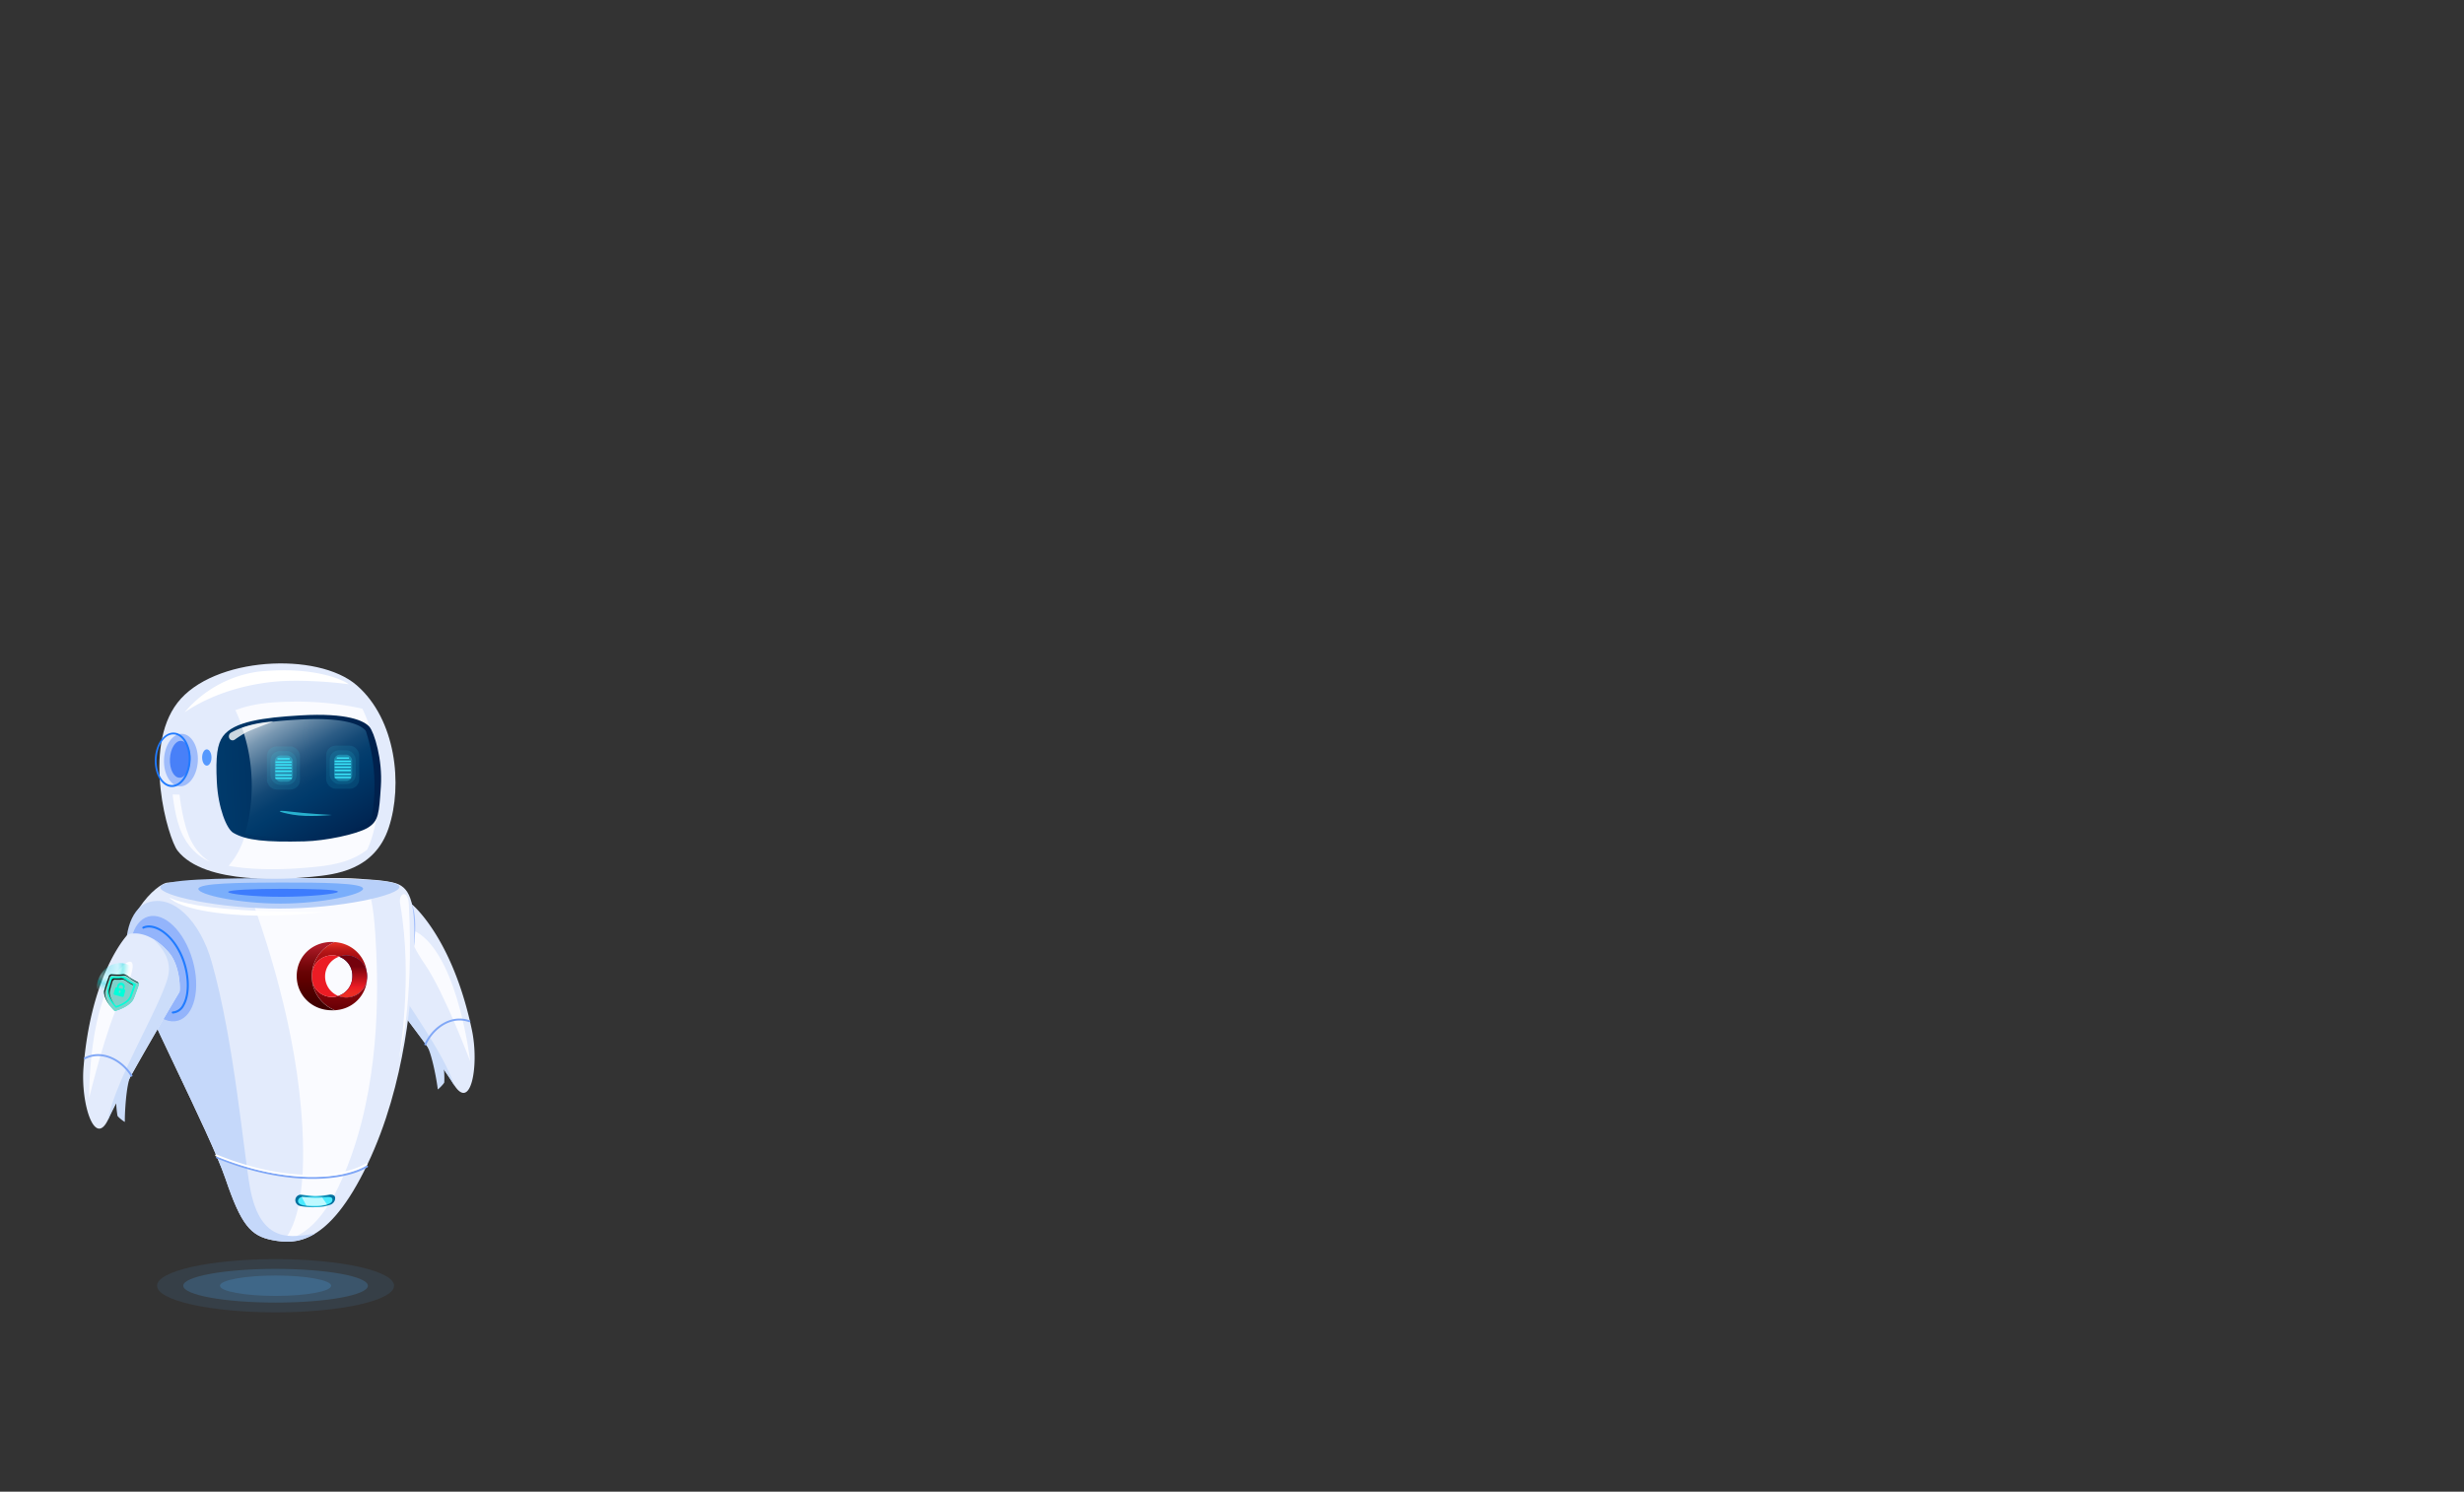 <svg xmlns="http://www.w3.org/2000/svg" xmlns:xlink="http://www.w3.org/1999/xlink" width="1024" height="620" viewBox="0 0 1024 620">
  <rect x="0" y="0" width="1024" height="620" fill="#333333" stroke="none"/>
  <defs>
    <style>
      .cls-1 {
        isolation: isolate;
      }

      .cls-2 {
        fill: none;
      }

      .cls-3, .cls-4 {
        fill: #51b2fb;
      }

      .cls-3, .cls-32 {
        opacity: 0.1;
      }

      .cls-4 {
        opacity: 0.2;
      }

      .cls-5 {
        fill: #e3ebfc;
      }

      .cls-6 {
        fill: #ccddfa;
      }

      .cls-7 {
        fill: #fafbff;
      }

      .cls-8 {
        fill: #80a7f6;
      }

      .cls-9 {
        fill: #9fbcfb;
      }

      .cls-10 {
        fill: #b8d0f9;
      }

      .cls-11, .cls-29, .cls-31 {
        fill: #207bff;
      }

      .cls-11, .cls-37 {
        opacity: 0.4;
      }

      .cls-12 {
        fill: #004bff;
        opacity: 0.5;
        mix-blend-mode: multiply;
      }

      .cls-13 {
        fill: #c5d8fa;
      }

      .cls-14 {
        fill: url(#_ÂÁ_Ï_ÌÌ_È_ËÂÌÚ_30);
      }

      .cls-15 {
        fill: #4aebff;
      }

      .cls-16, .cls-30 {
        fill: #fff;
      }

      .cls-17 {
        fill: #bef9ff;
      }

      .cls-18 {
        fill: url(#linear-gradient);
      }

      .cls-19 {
        fill: #ec1c24;
      }

      .cls-20 {
        fill: url(#linear-gradient-2);
      }

      .cls-21 {
        fill: url(#linear-gradient-3);
      }

      .cls-22 {
        fill: url(#linear-gradient-4);
      }

      .cls-23 {
        fill: url(#linear-gradient-5);
      }

      .cls-24 {
        fill: url(#linear-gradient-6);
      }

      .cls-25 {
        fill: url(#linear-gradient-7);
      }

      .cls-26 {
        fill: url(#_ÂÁ_Ï_ÌÌ_È_ËÂÌÚ_14);
      }

      .cls-27 {
        fill: url(#_ÂÁ_Ï_ÌÌ_È_ËÂÌÚ_18);
      }

      .cls-28 {
        fill: #4880f8;
      }

      .cls-30 {
        opacity: 0.8;
      }

      .cls-31 {
        opacity: 0.72;
      }

      .cls-32, .cls-33, .cls-34, .cls-35 {
        fill: #3ae6fb;
      }

      .cls-33 {
        opacity: 0.3;
      }

      .cls-35 {
        opacity: 0.7;
      }

      .cls-36 {
        fill: #93b4fb;
      }

      .cls-37 {
        mix-blend-mode: lighten;
        fill: url(#radial-gradient);
      }

      .cls-38 {
        fill: #00ffda;
      }

      .cls-39 {
        fill: #7fd1ca;
      }

      .cls-40 {
        fill: #1e1e1e;
      }
    </style>
    <radialGradient id="_ÂÁ_Ï_ÌÌ_È_ËÂÌÚ_30" data-name="¡ÂÁ˚ÏˇÌÌ˚È „‡‰ËÂÌÚ 30" cx="4415.49" cy="499.14" r="6.14" gradientTransform="translate(-4284.51)" gradientUnits="userSpaceOnUse">
      <stop offset="0" stop-color="#4aebff"/>
      <stop offset="1" stop-color="#00709e"/>
    </radialGradient>
    <linearGradient id="linear-gradient" x1="95.87" y1="391.89" x2="95.87" y2="425.75" gradientTransform="translate(45.19)" gradientUnits="userSpaceOnUse">
      <stop offset="0.02" stop-color="#dd2a21"/>
      <stop offset="0.06" stop-color="#c8201b"/>
      <stop offset="0.1" stop-color="#b71717"/>
      <stop offset="0.15" stop-color="#ac1113"/>
      <stop offset="0.22" stop-color="#a50e12"/>
      <stop offset="0.43" stop-color="#a30d11"/>
      <stop offset="0.79" stop-color="#6b0006"/>
    </linearGradient>
    <linearGradient id="linear-gradient-2" x1="86.04" y1="393.4" x2="86.04" y2="417.7" gradientTransform="translate(45.19)" gradientUnits="userSpaceOnUse">
      <stop offset="0" stop-color="#ad1a27"/>
      <stop offset="0.08" stop-color="#9e151f"/>
      <stop offset="0.28" stop-color="#7d090e"/>
      <stop offset="0.44" stop-color="#680304"/>
      <stop offset="0.56" stop-color="#610000"/>
      <stop offset="0.73" stop-color="#520000"/>
      <stop offset="1" stop-color="#3f0000"/>
    </linearGradient>
    <linearGradient id="linear-gradient-3" x1="847.34" y1="405.91" x2="863.42" y2="405.91" gradientTransform="matrix(-1, 0, 0, 1, 1015.73, 0)" gradientUnits="userSpaceOnUse">
      <stop offset="0" stop-color="#be1349"/>
      <stop offset="0.24" stop-color="#be124e"/>
      <stop offset="0.25" stop-color="#be124e"/>
      <stop offset="1" stop-color="#7a0025"/>
    </linearGradient>
    <linearGradient id="linear-gradient-4" x1="842.46" y1="413.98" x2="863.49" y2="413.98" gradientTransform="matrix(-1, 0, 0, 1, 1015.73, 0)" gradientUnits="userSpaceOnUse">
      <stop offset="0" stop-color="#282881"/>
      <stop offset="0.27" stop-color="#26257d"/>
      <stop offset="0.55" stop-color="#1f1b70"/>
      <stop offset="0.84" stop-color="#150c5b"/>
      <stop offset="1" stop-color="#0d004c"/>
    </linearGradient>
    <linearGradient id="linear-gradient-5" x1="847.43" y1="413.98" x2="863.41" y2="413.98" xlink:href="#linear-gradient-3"/>
    <linearGradient id="linear-gradient-6" x1="850.67" y1="405.84" x2="870.75" y2="405.84" xlink:href="#linear-gradient-4"/>
    <linearGradient id="linear-gradient-7" x1="101.37" y1="413.18" x2="101.37" y2="401.68" gradientTransform="translate(45.19)" gradientUnits="userSpaceOnUse">
      <stop offset="0" stop-color="#ed2d24"/>
      <stop offset="0.12" stop-color="#ed2824"/>
      <stop offset="0.25" stop-color="#ec1c24"/>
      <stop offset="1" stop-color="#74020d"/>
    </linearGradient>
    <linearGradient id="_ÂÁ_Ï_ÌÌ_È_ËÂÌÚ_14" data-name="¡ÂÁ˚ÏˇÌÌ˚È „‡‰ËÂÌÚ 14" x1="4328.93" y1="530.37" x2="4397.26" y2="530.37" gradientTransform="translate(-4259.86 13.43) rotate(-2.88)" gradientUnits="userSpaceOnUse">
      <stop offset="0" stop-color="#003a6b"/>
      <stop offset="1" stop-color="#00204c"/>
    </linearGradient>
    <linearGradient id="_ÂÁ_Ï_ÌÌ_È_ËÂÌÚ_18" data-name="¡ÂÁ˚ÏˇÌÌ˚È „‡‰ËÂÌÚ 18" x1="4393.61" y1="295.13" x2="4428.23" y2="353.46" gradientTransform="translate(-4284.51)" gradientUnits="userSpaceOnUse">
      <stop offset="0" stop-color="#cbd7e1"/>
      <stop offset="0.05" stop-color="#aec0d0"/>
      <stop offset="0.15" stop-color="#7998b2"/>
      <stop offset="0.26" stop-color="#4e7698"/>
      <stop offset="0.35" stop-color="#2c5c85"/>
      <stop offset="0.44" stop-color="#144976"/>
      <stop offset="0.53" stop-color="#053e6e"/>
      <stop offset="0.6" stop-color="#003a6b"/>
      <stop offset="1" stop-color="#00204c"/>
    </linearGradient>
    <radialGradient id="radial-gradient" cx="2954.01" cy="669.84" r="13" gradientTransform="matrix(0.74, 0.02, -0.03, 0.82, -2121.15, -206.49)" gradientUnits="userSpaceOnUse">
      <stop offset="0" stop-color="#00ddde" stop-opacity="0.52"/>
      <stop offset="0.09" stop-color="#2de6e7" stop-opacity="0.65"/>
      <stop offset="0.2" stop-color="#63f1f1" stop-opacity="0.8"/>
      <stop offset="0.3" stop-color="#8af8f9" stop-opacity="0.91"/>
      <stop offset="0.38" stop-color="#a2fdfd" stop-opacity="0.98"/>
      <stop offset="0.43" stop-color="#abffff"/>
      <stop offset="0.46" stop-color="#9ffcfd"/>
      <stop offset="0.51" stop-color="#7ff6f6"/>
      <stop offset="0.58" stop-color="#4aebeb"/>
      <stop offset="0.66" stop-color="#03dcdd"/>
      <stop offset="0.66" stop-color="#00dbdc"/>
      <stop offset="0.69" stop-color="#08dcdd" stop-opacity="0.97"/>
      <stop offset="0.74" stop-color="#1fdfe0" stop-opacity="0.88"/>
      <stop offset="0.8" stop-color="#44e5e5" stop-opacity="0.73"/>
      <stop offset="0.87" stop-color="#78eced" stop-opacity="0.53"/>
      <stop offset="0.94" stop-color="#baf5f6" stop-opacity="0.27"/>
      <stop offset="1" stop-color="#fff" stop-opacity="0"/>
    </radialGradient>
  </defs>
  <title>robot</title>
  <g class="cls-1">
    <g id="robot">
      <g id="fondo">
        <rect class="cls-2" width="1024" height="620"/>
      </g>
      <g id="sombra">
        <ellipse class="cls-3" cx="114.52" cy="534.4" rx="49.25" ry="11.06"/>
        <path class="cls-4" d="M152.89,534.4c0,3.88-17.18,7-38.37,7s-38.36-3.15-38.36-7,17.18-7,38.36-7S152.89,530.51,152.89,534.4Z"/>
        <path class="cls-4" d="M137.62,534.4c0,2.34-10.34,4.23-23.1,4.23s-23.1-1.89-23.1-4.23,10.35-4.24,23.1-4.24S137.62,532.06,137.62,534.4Z"/>
      </g>
      <g id="brazoIzquierdo">
        <g>
          <path class="cls-5" d="M196.12,428.13c-7.19-34.21-21.16-48.8-24.43-51.83a2.82,2.82,0,0,0-1.75-.76c-2.43-.16-8.71.47-14.87,9.57-4.26,6.29-2.78,16.44-2.39,16.94,4,5.13,29.12,37.43,35.79,48.49C195.73,462.56,199.2,442.75,196.12,428.13Z"/>
          <path class="cls-6" d="M155,385.15a28.67,28.67,0,0,1,5.85-6.5c-.66.8-1.33,1.69-2,2.68-5.37,7.93-2.78,13.3-.9,17,6.76,13.16,26,37.56,30.88,52.95-.14-.22-.28-.44-.42-.68-6.68-11.05-31.8-43.36-35.8-48.48C152.25,401.59,150.78,391.43,155,385.15Z"/>
          <path class="cls-7" d="M174.61,388.33c16.1,11.59,20.79,52.81,20.79,52.81s-10.65-28.37-18.74-40.21S169.12,384.37,174.61,388.33Z"/>
          <path class="cls-6" d="M184.46,443.91a44.16,44.16,0,0,1,.18,5.95c-.07.54-2.7,3.18-2.72,2.9-.2-2.49-2.44-15.43-4.83-18.71C176.25,432.89,184.37,441.52,184.46,443.91Z"/>
          <path class="cls-8" d="M176.81,434.46a.37.37,0,0,0,.31-.22c3-6.56,10.31-12.08,17.83-9.39a.4.4,0,0,0,.51-.24.39.39,0,0,0-.24-.51c-8-2.85-15.65,2.93-18.82,9.8a.4.4,0,0,0,.19.53A.42.42,0,0,0,176.81,434.46Z"/>
        </g>
        <path class="cls-9" d="M172.26,391.51c-.93,10.68-5.4,19-10,18.62s-7.57-9.38-6.64-20.07,5.39-18.86,10-18.62C172.27,371.79,173.18,380.82,172.26,391.51Z"/>
      </g>
      <g id="torso">
        <path class="cls-5" d="M70,366.85c-4.77-.31-21.59,16.56-16.53,32.93s33.72,71,40.22,90.11,10.38,23.83,19.61,25.57,23.17,2.37,39.34-31.39,18.66-71.68,19.39-89.7-1.15-25.16-7.45-27.22C149.89,362.36,70,366.85,70,366.85Z"/>
        <path class="cls-7" d="M146.11,480.09c12.53-35.52,11-73.69,9.86-91.78-.77-12-2.19-19.12-5-22.93-13.35-.75-32.86-.42-49.39.11,8.84,23.32,21.9,62.58,24.08,103,1.45,27-2.28,40.17-7.44,46.92C126.68,513.77,136.78,506.52,146.11,480.09Z"/>
        <path class="cls-10" d="M166,368.65c0,3.5-24.73,8.94-49.68,9s-49.7-5.31-49.71-8.81S91.33,365,116.28,365,166,365.15,166,368.65Z"/>
        <path class="cls-11" d="M150.89,369.37c0,2.42-17,6.18-34.22,6.2s-34.23-3.67-34.24-6.09,17-2.64,34.23-2.67S150.89,367,150.89,369.37Z"/>
        <path class="cls-12" d="M140.43,370.62c0,.93-11.74,2.1-23.19,2.12s-22.41-1.12-22.42-2,11-1.3,22.41-1.31S140.43,369.7,140.43,370.62Z"/>
        <path class="cls-13" d="M103.94,493.84c-2.65-14.31-6.6-61.12-16-94.15-4.72-16.56-15.82-28.24-26.56-24.54-7.63,2.63-10.64,15.77-7.91,24.63,5.07,16.36,33.72,71,40.22,90.11s10.38,23.83,19.61,25.57c4.75.89,10.76,1.48,17.67-2.76C121.6,514.17,108.33,517.55,103.94,493.84Z"/>
        <path class="cls-14" d="M137,500.81a16.88,16.88,0,0,1-5.69.94,26.36,26.36,0,0,1-6.36-.46,2.56,2.56,0,0,1-2.22-2.37h0a2.3,2.3,0,0,1,2.23-2.36s4.89.55,6.08.54a44,44,0,0,0,6.18-.58c1.22,0,2.37.36,2,2.12A3,3,0,0,1,137,500.81Z"/>
        <path class="cls-15" d="M136.18,500.55a17.7,17.7,0,0,1-4.91.67,27.89,27.89,0,0,1-5.5-.33c-1-.22-1.92-.76-1.92-1.69h0a1.82,1.82,0,0,1,1.93-1.68s4.22.39,5.25.38a46.18,46.18,0,0,0,5.35-.41c1.05,0,2,.26,1.73,1.51C138,499.58,137.47,500.16,136.18,500.55Z"/>
        <path class="cls-8" d="M129.91,490c-11.24,0-25-2.44-39.89-8.55a.39.39,0,1,1,.3-.73c27.7,11.38,51.53,9.94,62,3.78a.39.39,0,0,1,.54.14.39.39,0,0,1-.14.54C147.73,488.13,139.8,490,129.91,490Z"/>
        <path class="cls-16" d="M129.61,489.13c-11.24,0-25-2.44-39.89-8.55a.4.4,0,1,1,.31-.73c27.7,11.38,51.53,9.94,61.95,3.78a.4.4,0,1,1,.41.68C147.43,487.24,139.51,489.13,129.61,489.13Z"/>
        <path class="cls-7" d="M169.93,376.08c2.12,43.28-4.12,63.77-4.12,63.77s6-32.71.47-64.32C165.52,371.2,169.6,369.31,169.93,376.08Z"/>
        <path class="cls-16" d="M70.41,373.06s4.92,3,22.93,4.63,41.71,1.36,41.71,1.36-21.84,2.89-41.8.74S70.41,373.06,70.41,373.06Z"/>
        <path class="cls-17" d="M133.92,497.76c-.87.07-1.89.14-2.89.14s-5.25-.38-5.25-.38a1.84,1.84,0,0,0-.41,0l1.94,3.54a38.31,38.31,0,0,0,4,.12,18.31,18.31,0,0,0,4.58-.58Z"/>
        <g>
          <path class="cls-18" d="M129.59,405.74a15.3,15.3,0,0,1,9.53-14.17c.58.05,1.15.12,1.7.22a14.08,14.08,0,0,1,11.71,13.41c0,.15,0,.3,0,.46v.16h0A8.72,8.72,0,0,0,141,397.6c.86-.31.83-.31-.05,0a8.52,8.52,0,0,0-2.94-.51,8.36,8.36,0,0,0-8.33,8.64v.08a8.22,8.22,0,0,0,8.25,8.56,8.37,8.37,0,0,0,2.68-.44,8.71,8.71,0,0,0,12-7.95,13.93,13.93,0,0,1-11.62,13.69,17.31,17.31,0,0,1-1.78.23A15.29,15.29,0,0,1,129.59,405.74Z"/>
          <path class="cls-19" d="M135.1,405.84a8.71,8.71,0,0,0,5.48,8.1,8.37,8.37,0,0,1-2.68.44,8.22,8.22,0,0,1-8.25-8.56v-.08A8.36,8.36,0,0,1,138,397.1a8.52,8.52,0,0,1,2.94.51c.88-.32.91-.32.05,0A8.71,8.71,0,0,0,135.1,405.84Z"/>
          <path class="cls-20" d="M137.9,391.52c.41,0,.82,0,1.22.05a15.29,15.29,0,0,0,0,28.34c-.39,0-.77,0-1.16,0-8.48,0-14.65-6.4-14.65-14.21v-.08C123.33,397.84,129.42,391.52,137.9,391.52Z"/>
          <path class="cls-21" d="M152.54,405.84v0Z"/>
          <path class="cls-22" d="M140.82,413.86Z"/>
          <path class="cls-23" d="M140.82,413.86Z"/>
          <path class="cls-24" d="M143.82,414.57a8.78,8.78,0,0,1-3.24-.63l.24-.08h0a8.51,8.51,0,0,0,5.62-8.12v-.08a8.37,8.37,0,0,0-5.52-8.05H141a8.72,8.72,0,0,1,11.57,8.23V406A8.72,8.72,0,0,1,143.82,414.57Z"/>
          <path class="cls-25" d="M143.82,414.57a8.78,8.78,0,0,1-3.24-.63l.24-.08h0a8.51,8.51,0,0,0,5.62-8.12v-.08a8.37,8.37,0,0,0-5.52-8.05H141a8.72,8.72,0,0,1,11.57,8.23V406A8.72,8.72,0,0,1,143.82,414.57Z"/>
        </g>
      </g>
      <g id="cabeza">
        <g>
          <path class="cls-5" d="M73.77,353.53c11.36,14.62,46.11,11.84,55.79,10.91s26.1-2.61,32-20.43,3-45-13.29-59.16S88.54,273,73.77,292.07,69.84,348.46,73.77,353.53Z"/>
          <path class="cls-16" d="M76.77,296c.65-.23,14.07-10.67,38.37-12.75,8.37-.72,21.41,0,29.77,1.16-.83-.88-12.84-7.82-37.64-5.24A48.88,48.88,0,0,0,76.77,296Z"/>
          <path class="cls-7" d="M121,291.64c-7.83.13-15.67.68-23,3.48l-.17.07c7.66,16.21,8.28,37.34,3.8,52.44A31.9,31.9,0,0,1,95,359.87c13.52,2.39,28.64,1.14,34.52.58,6.41-.61,15.75-1.56,23.06-7.29a38.19,38.19,0,0,0,2.12-5.53c4.54-15.3,3.83-36.78-4.11-53.07A125.82,125.82,0,0,0,121,291.64Z"/>
          <path class="cls-26" d="M92.67,306c4.51-6.14,16.8-7.74,32.2-8.66,19.87-1.18,26.6,2.41,28.63,4.71s5.55,13.71,4.79,24.8-.88,14.43-5.44,17.19-17.75,5.45-26.26,5.66c-16.14.4-24.27-.39-29.66-3.56-2.76-1.62-6.27-10.34-6.82-21.11S90.33,309.21,92.67,306Z"/>
          <path class="cls-27" d="M124.31,299.09c-9.56.56-17.87,1.38-23.72,3.45,5.11,14.2,5.14,31,1.35,43.51,0,.14-.1.27-.14.42,5.11,1.47,12.43,1.83,24.16,1.55,8.17-.19,20.81-2.72,25.19-5.29a7.81,7.81,0,0,0,3.43-3.58,74.26,74.26,0,0,0-2.52-35.3c-.1-.13-.19-.26-.28-.36C149.83,301.35,143.38,298,124.31,299.09Z"/>
          <path class="cls-9" d="M82.22,316.23c-.27,6-3.63,10.77-7.52,10.6s-6.81-5.2-6.54-11.23,3.63-10.77,7.51-10.59S82.49,310.2,82.22,316.23Z"/>
          <path class="cls-28" d="M79.14,315.78c-.18,4.23-2.24,7.57-4.6,7.47s-4.11-3.62-3.92-7.85,2.25-7.57,4.6-7.47S79.33,311.55,79.14,315.78Z"/>
          <path class="cls-29" d="M79.21,316.1l-.4,0,.4,0a14.9,14.9,0,0,0-1.77-8c-1.31-2.24-3.14-3.52-5.16-3.61-4.08-.18-7.66,4.74-7.93,11s2.83,11.45,6.93,11.63h.22C75.5,327.08,78.94,322.22,79.21,316.1Zm-7-10.85c1.73.08,3.33,1.22,4.5,3.22a14,14,0,0,1,1.66,7.59c-.25,5.8-3.44,10.37-7.1,10.22s-6.42-5-6.17-10.81,3.34-10.22,6.92-10.22Z"/>
          <path class="cls-7" d="M71.75,330.2l2.86.09s1.21,11.84,4.62,18.8,8.27,9.18,8.27,9.18-7.31-2.36-11.68-11.38C72.67,340.4,71.75,330.2,71.75,330.2Z"/>
          <path class="cls-30" d="M95.35,306.94v0a1.5,1.5,0,0,0,2.17.51c1.38-1,3.5-2.36,4.71-3,1.92-1.05,11.41-4.55,11.41-4.55s-9.51.19-17.59,4.58A1.8,1.8,0,0,0,95.35,306.94Z"/>
        </g>
        <path class="cls-31" d="M87.89,314.84c0,1.87-.87,3.39-1.94,3.39S84,316.71,84,314.84s.87-3.38,1.94-3.38S87.89,313,87.89,314.84Z"/>
      </g>
      <g id="ojos">
        <g>
          <rect class="cls-32" x="110.95" y="310.25" width="13.71" height="17.91" rx="3.93"/>
          <rect class="cls-32" x="112.39" y="312.17" width="10.83" height="14.06" rx="3.93"/>
          <rect class="cls-33" x="114.21" y="313.98" width="7.52" height="10.94" rx="2.44"/>
          <path class="cls-34" d="M120.93,318.2h-6.18a.31.31,0,0,1-.3-.3.3.3,0,0,1,.3-.3h6.18a.3.3,0,0,1,.3.3A.31.31,0,0,1,120.93,318.2Z"/>
          <path class="cls-34" d="M120.93,319.5h-6.18a.3.3,0,0,1-.3-.3.31.31,0,0,1,.3-.3h6.18a.31.31,0,0,1,.3.3A.3.3,0,0,1,120.93,319.5Z"/>
          <path class="cls-34" d="M120.93,320.85h-6.18a.3.3,0,1,1,0-.59h6.18a.3.3,0,1,1,0,.59Z"/>
          <path class="cls-34" d="M120.14,315.7h-4.6a.31.31,0,0,1-.3-.3.3.3,0,0,1,.3-.3h4.6a.3.3,0,0,1,.3.3A.31.31,0,0,1,120.14,315.7Z"/>
          <path class="cls-34" d="M120.93,317.05h-6.18a.3.3,0,0,1-.3-.3.31.31,0,0,1,.3-.3h6.18a.31.31,0,0,1,.3.3A.3.3,0,0,1,120.93,317.05Z"/>
          <path class="cls-34" d="M120.93,322.46h-6.18a.3.3,0,0,1-.3-.3.31.31,0,0,1,.3-.3h6.18a.31.31,0,0,1,.3.3A.3.3,0,0,1,120.93,322.46Z"/>
          <path class="cls-34" d="M120.93,323.76h-6.18a.3.3,0,1,1,0-.59h6.18a.3.3,0,1,1,0,.59Z"/>
        </g>
        <g>
          <rect class="cls-32" x="135.56" y="309.93" width="13.71" height="17.91" rx="3.93"/>
          <rect class="cls-32" x="137" y="311.85" width="10.83" height="14.06" rx="3.93"/>
          <rect class="cls-33" x="138.83" y="313.66" width="7.52" height="10.94" rx="2.44"/>
          <path class="cls-34" d="M145.54,317.87h-6.17a.3.3,0,1,1,0-.59h6.17a.3.3,0,1,1,0,.59Z"/>
          <path class="cls-34" d="M145.54,319.18h-6.17a.3.3,0,0,1-.3-.3.29.29,0,0,1,.3-.3h6.17a.29.29,0,0,1,.3.3A.3.3,0,0,1,145.54,319.18Z"/>
          <path class="cls-34" d="M145.54,320.53h-6.17a.29.29,0,0,1-.3-.3.3.3,0,0,1,.3-.3h6.17a.3.3,0,0,1,.3.3A.29.29,0,0,1,145.54,320.53Z"/>
          <path class="cls-34" d="M144.75,315.37h-4.6a.3.3,0,0,1,0-.59h4.6a.3.3,0,1,1,0,.59Z"/>
          <path class="cls-34" d="M145.54,316.73h-6.17a.3.3,0,0,1-.3-.3.29.29,0,0,1,.3-.3h6.17a.29.29,0,0,1,.3.3A.3.3,0,0,1,145.54,316.73Z"/>
          <path class="cls-34" d="M145.54,322.14h-6.17a.3.3,0,0,1-.3-.3.29.29,0,0,1,.3-.3h6.17a.29.29,0,0,1,.3.3A.3.3,0,0,1,145.54,322.14Z"/>
          <path class="cls-34" d="M145.54,323.44h-6.17a.29.29,0,0,1-.3-.3.3.3,0,0,1,.3-.3h6.17a.3.3,0,0,1,.3.3A.29.29,0,0,1,145.54,323.44Z"/>
        </g>
      </g>
      <path id="boca" class="cls-35" d="M120.66,337.34c6.18.79,17.28,1.4,17.28,1.4s-9.82,1-16.21-.11S114,336.49,120.66,337.34Z"/>
      <g id="brazoDerecho">
        <path class="cls-36" d="M80.05,399.08c3.43,11.94.72,23.2-6.06,25.15s-15-6.16-18.48-18.11-.72-23.2,6.06-25.15S76.62,387.13,80.05,399.08Z"/>
        <path class="cls-29" d="M71.82,421.27a.43.43,0,1,1,0-.86,5,5,0,0,0,4-2.78c2.82-4.84,2.28-14-1.26-21.26-4.23-8.7-11-12.17-14.82-10.4a.43.43,0,0,1-.36-.78c4.82-2.23,12,2.62,15.95,10.8,3.66,7.52,4.19,17,1.23,22.07a5.81,5.81,0,0,1-4.67,3.21Z"/>
        <g>
          <path class="cls-5" d="M34.71,443.63c2.84-34.85,14.87-51.08,17.73-54.49a2.83,2.83,0,0,1,1.65-1c2.39-.46,8.69-.62,16,7.63,5,5.71,4.82,16,4.5,16.51-3.33,5.59-24.2,40.79-29.44,52.59C39.41,477.74,33.49,458.52,34.71,443.63Z"/>
          <path class="cls-6" d="M70.08,395.83a28.21,28.21,0,0,0-6.62-5.71c.76.71,1.53,1.5,2.32,2.4,6.32,7.19,4.43,12.84,3,16.72-5,13.91-21,40.52-24,56.41l.34-.72c5.23-11.81,26.1-47,29.43-52.6C74.9,411.79,75.09,401.53,70.08,395.83Z"/>
          <path class="cls-7" d="M51.05,401.44c-14.51,13.51-14,55-14,55s7-29.49,13.55-42.24S56,396.82,51.05,401.44Z"/>
          <path class="cls-6" d="M48.26,457.81a43.2,43.2,0,0,0,.56,5.93c.14.53,3.08,2.81,3.07,2.53-.11-2.49.48-15.6,2.44-19.16C55,445.85,48.05,455.43,48.26,457.81Z"/>
          <path class="cls-8" d="M54.66,447.48a.41.41,0,0,1-.34-.18c-3.82-6.13-11.73-10.69-18.86-7.08a.41.41,0,0,1-.54-.17.4.4,0,0,1,.18-.54c7.55-3.82,15.89.94,19.9,7.37a.38.38,0,0,1-.13.54A.32.32,0,0,1,54.66,447.48Z"/>
        </g>
        <g>
          <path class="cls-37" d="M59.48,411.3c-.18,5.91-4.64,10.57-10,10.4s-9.48-5.08-9.3-11,4.63-10.56,10-10.4S59.66,405.4,59.48,411.3Z"/>
          <g>
            <path class="cls-38" d="M43.26,411.92c-.13,2,1,4.07,2.12,5.65a19.75,19.75,0,0,0,2.32,2.67s6.14-1.58,7.83-5.1c.35-.74,2-5.36,2-5.36s.49-1.12-.42-1.63A28.8,28.8,0,0,1,54,406.39a9.27,9.27,0,0,0-2.08-1.34c-.59-.21-.85-.09-1.93,0a32.7,32.7,0,0,1-3.66-.09c-1.08,0-1.21,1.21-1.21,1.21A59.53,59.53,0,0,0,43.26,411.92Z"/>
            <path class="cls-39" d="M45.08,406.16a59.53,59.53,0,0,0-1.82,5.76c-.26,4,4.44,8.32,4.44,8.32h0s6.14-1.58,7.83-5.1c.35-.74,2-5.36,2-5.36s.49-1.12-.42-1.63A28.8,28.8,0,0,1,54,406.39a8.91,8.91,0,0,0-2.08-1.34c-.59-.21-.85-.09-1.93,0a32.7,32.7,0,0,1-3.66-.09C45.21,404.92,45.08,406.16,45.08,406.16Zm1-.2.9,0a10.58,10.58,0,0,0,2.82,0c1.95-.37,2.55.62,3.48,1.29a17.13,17.13,0,0,0,2.39,1.39l.78.41a.78.78,0,0,1,0,.22.21.21,0,0,0,0,.07c-.61,1.77-1.68,4.76-1.92,5.26-.73,1.53-2.58,2.66-4,3.34a19.59,19.59,0,0,1-2.37.94,20,20,0,0,1-1.66-2c-.92-1.28-2-3.41-1.91-5.12A38.36,38.36,0,0,1,46,406.22S46.05,406,46.05,406Z"/>
            <path class="cls-40" d="M43.26,411.93c-.15,2.3,1.37,4.73,2.67,6.36-1.19-1.61-2.39-3.77-2.26-5.83.06-.84,1.82-5.76,1.82-5.76s.13-1.25,1.21-1.22a32.82,32.82,0,0,0,3.67.09c1.07-.08,1.34-.2,1.92,0a8.59,8.59,0,0,1,2.08,1.33,29,29,0,0,0,3.11,1.77l.08.05a1,1,0,0,0-.49-.59A29.85,29.85,0,0,1,54,406.39a8.7,8.7,0,0,0-2.07-1.34c-.59-.21-.85-.09-1.93,0a32.7,32.7,0,0,1-3.66-.09c-1.08,0-1.21,1.21-1.21,1.21A59,59,0,0,0,43.26,411.93Z"/>
            <path class="cls-39" d="M49.38,412a.39.39,0,0,0,.1.36l-.08.29a.08.08,0,0,0,.06.1l.23.06a.08.08,0,0,0,.1-.06l.07-.29a.36.36,0,0,0,.26-.27.38.38,0,0,0-.27-.47A.39.39,0,0,0,49.38,412Z"/>
            <path class="cls-39" d="M49.39,410.06l-.15.56,1.7.45.15-.56a.9.9,0,0,0-.63-1.09A.88.88,0,0,0,49.39,410.06Z"/>
            <path class="cls-39" d="M46.3,407.53s-1.07,3.64-1.12,4.26c-.22,2.95,3.07,6.35,3.07,6.35h0s4.36-1.22,5.59-3.86c.26-.55,1.45-4,1.45-4s.35-.84-.29-1.21a19.08,19.08,0,0,1-2.19-1.28c-.37-.28-.71-.51-1-.68a3.8,3.8,0,0,0-.63-.34h0a2.37,2.37,0,0,0-1.28-.1,18.13,18.13,0,0,1-2.58,0C46.56,406.62,46.3,407.53,46.3,407.53Zm1.57,3.23a.48.48,0,0,1,.58-.35l.12,0,.15-.57a1.57,1.57,0,1,1,3,.8l-.14.57.12,0a.47.47,0,0,1,.34.58l-.58,2.21a.49.49,0,0,1-.59.35l-3.28-.87a.49.49,0,0,1-.34-.59Z"/>
            <path class="cls-40" d="M45.18,411.79c-.16,2.11,1.49,4.47,2.43,5.63-.94-1.26-2.15-3.27-2-5.1,0-.62,1.11-4.25,1.11-4.25s.27-.91,1-.9a19.89,19.89,0,0,0,2.58,0,2.49,2.49,0,0,1,1.28.1h0a4.3,4.3,0,0,1,.62.34c.28.17.62.4,1,.68a16.56,16.56,0,0,0,2.14,1.24.73.73,0,0,0-.36-.5,17.59,17.59,0,0,1-2.2-1.28c-.37-.28-.71-.51-1-.68a5.64,5.64,0,0,0-.62-.34h0a2.43,2.43,0,0,0-1.28-.11,18.25,18.25,0,0,1-2.58,0c-.76,0-1,.9-1,.9S45.23,411.17,45.18,411.79Z"/>
          </g>
        </g>
      </g>
    </g>
  </g>
</svg>
